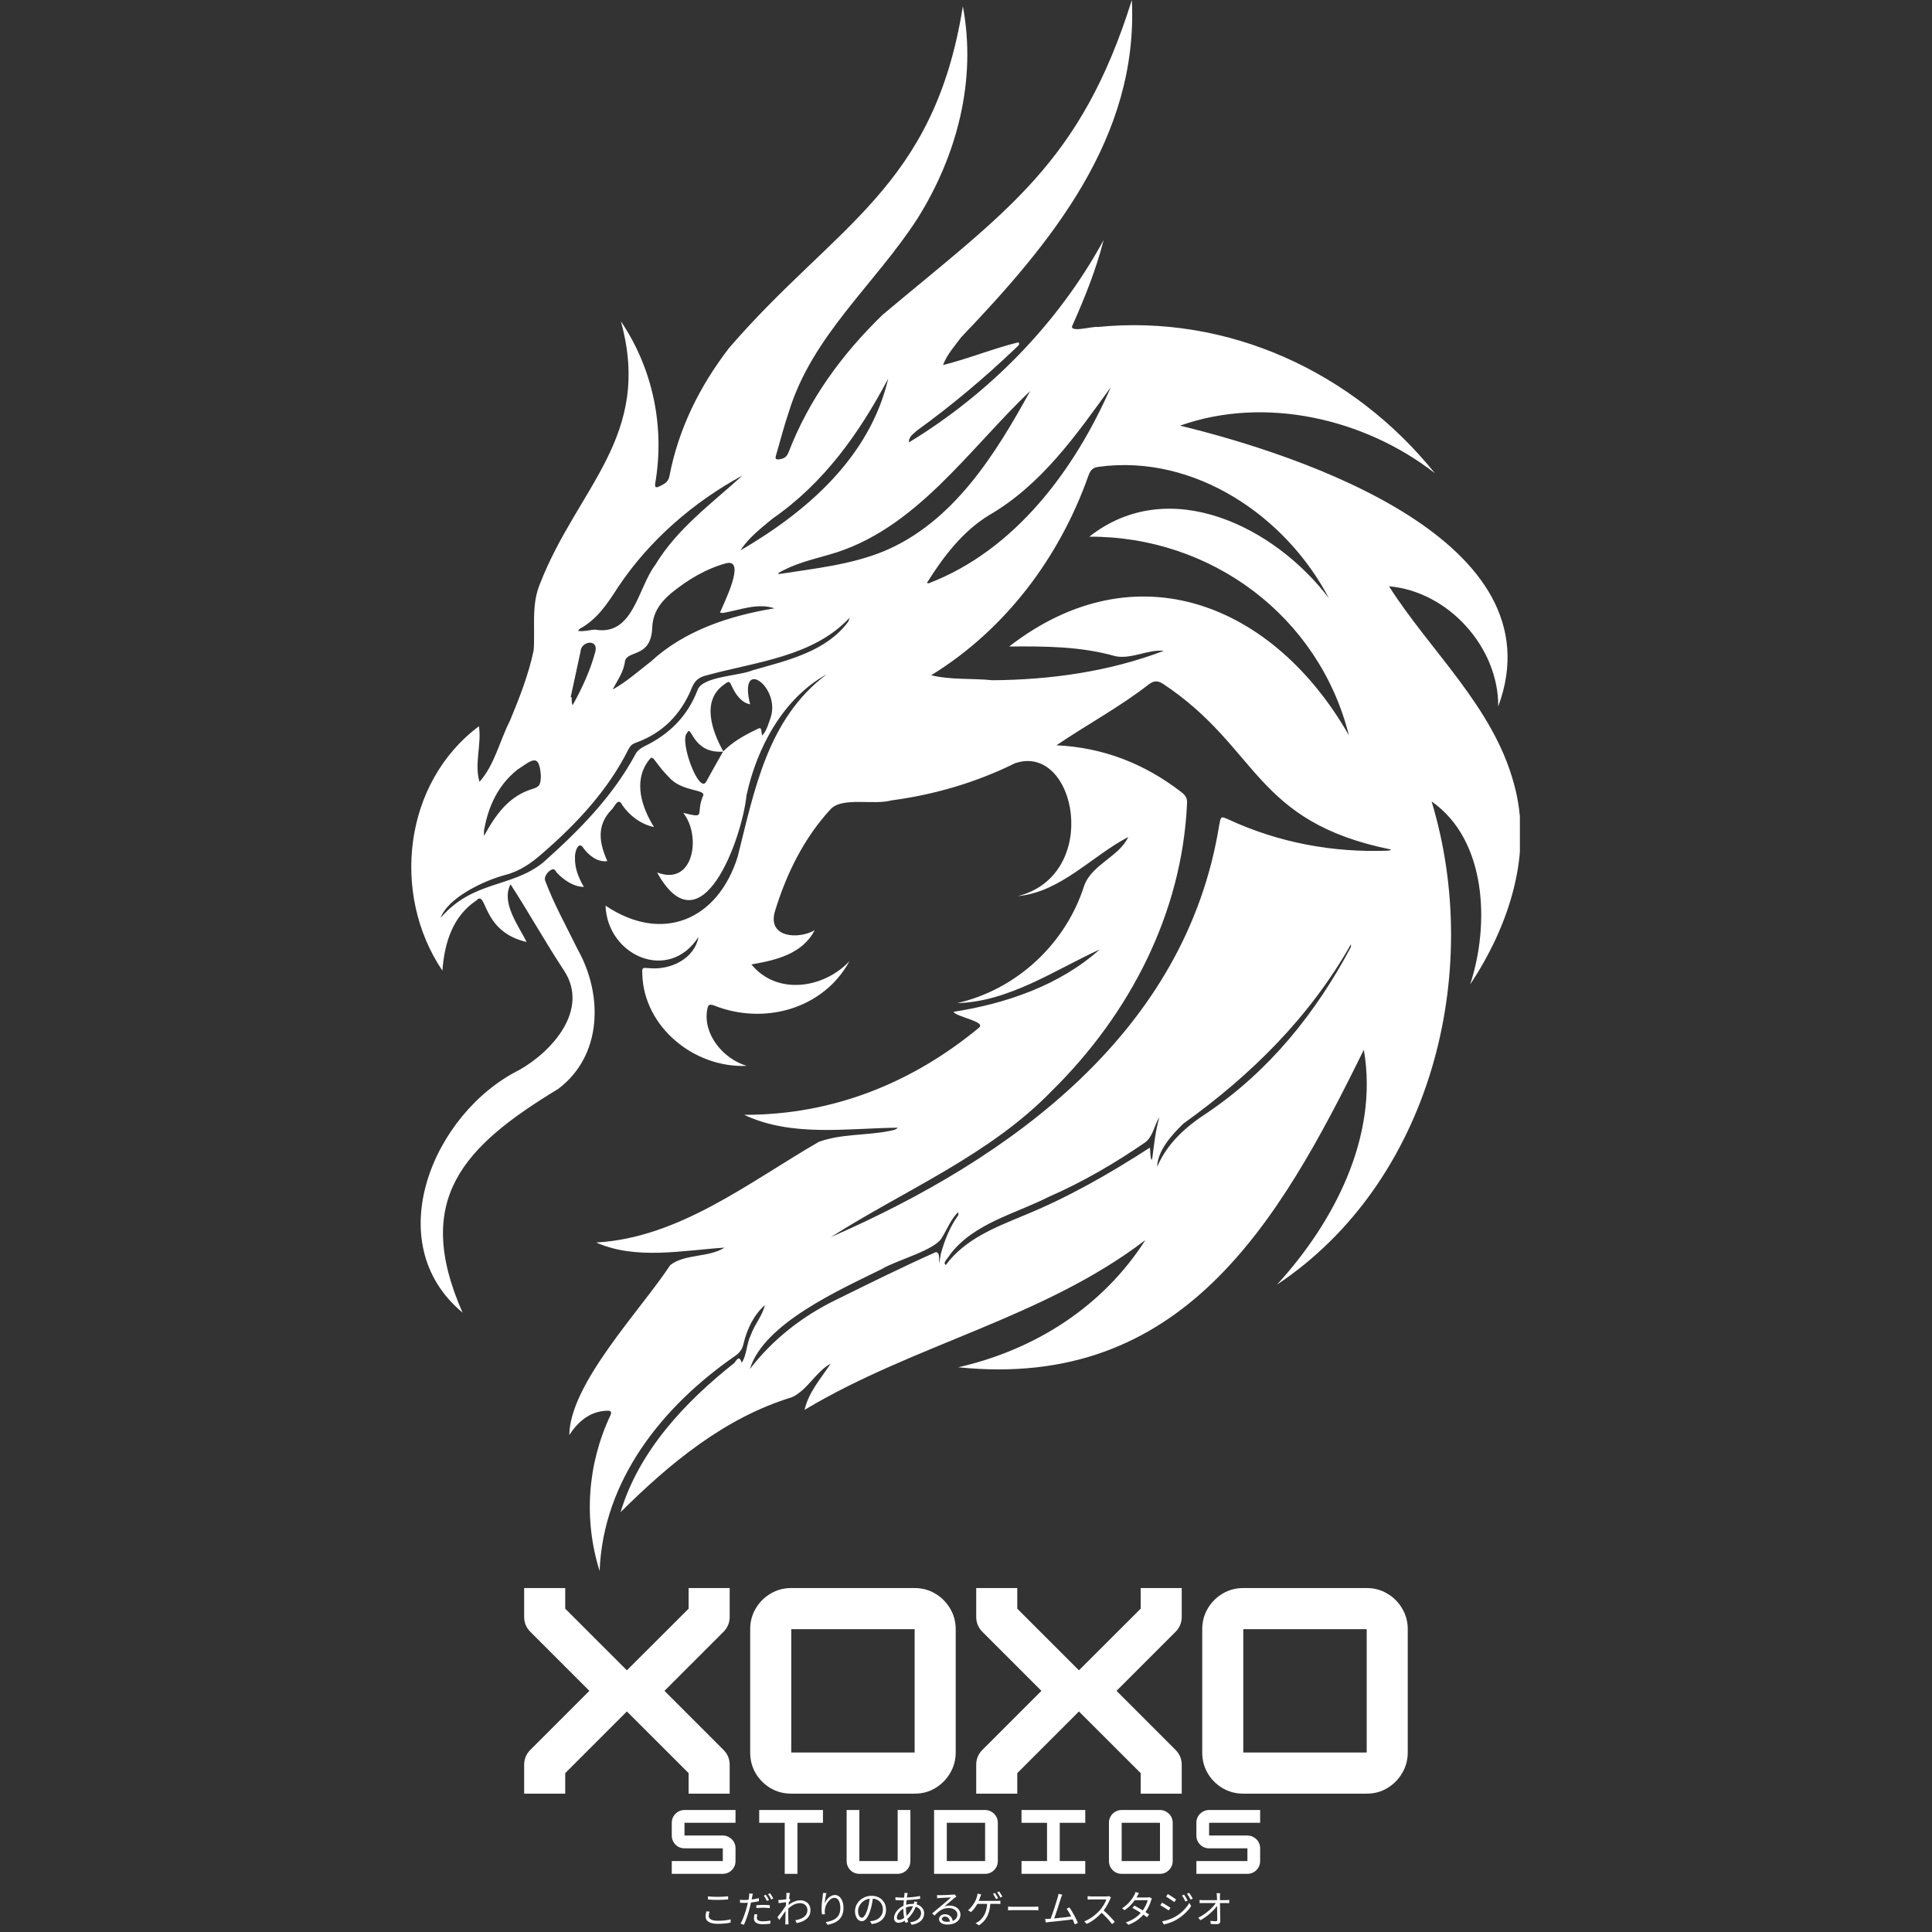 <svg xmlns="http://www.w3.org/2000/svg" xmlns:xlink="http://www.w3.org/1999/xlink" width="500" zoomAndPan="magnify" viewBox="0 0 375 375" height="500" preserveAspectRatio="xMidYMid meet" version="1.0"><rect x="0" y="0" width="375" height="375" fill="#333333" stroke="none"/><defs><g/><clipPath id="2379908776"><path d="M 79.758 0 L 295.008 0 L 295.008 305 L 79.758 305 Z M 79.758 0 " clip-rule="nonzero"/></clipPath></defs><g clip-path="url(#2379908776)"><path fill="#ffffff" d="M 293.828 152.023 C 289.777 137.125 277.695 126.477 269.602 113.797 C 281.066 114.777 290.895 125.602 290.805 137.129 C 302.746 104.934 252.668 88.359 229.047 82.617 C 245.508 76.77 264.879 81.23 278.5 91.844 C 262.695 72.184 238.371 60.938 213.039 63.469 C 212.129 63.277 207.25 64.746 208.199 63.074 C 210.559 57.793 212.809 52.148 214.207 46.605 C 205.441 62.719 192.059 76.367 176.438 85.859 C 176.316 84.789 177.344 84.16 178.039 83.527 C 184.766 78.668 191.094 73.332 197.102 67.613 C 197.387 67.277 198.156 66.879 197.664 66.441 C 192.73 67.664 187.973 69.625 183.039 70.855 C 183.777 68.855 185.32 67.129 186.59 65.438 C 203.992 47.223 220.996 26.707 219.691 0 C 209.738 31.793 195.273 40.973 171.293 61.117 C 163.418 68.766 157.059 77.461 153.07 87.758 C 152.699 88.711 152.211 89 151.316 89.145 C 150.391 89.293 150.469 88.895 150.656 88.266 C 151.465 85.527 152.156 82.746 153.082 80.047 C 157.605 65.133 169.863 55.16 178.062 42.449 C 185.754 30.211 189.602 15.582 186.891 1.219 C 181.266 36.531 162.086 43.691 141.516 67.535 C 135.812 74.969 131.715 83.156 129.938 92.406 C 129.699 93.648 128.848 93.977 127.949 94.426 C 127.285 94.758 127.086 94.551 127.168 93.875 C 129.074 82.887 126.742 71.582 120.512 62.352 C 126.703 84.684 112.129 94.582 104.844 113.227 C 103.059 117.414 103.91 121.867 103.582 126.234 C 102.586 130.969 100.82 135.465 98.969 139.918 C 96.984 143.801 95.984 148.496 93.07 151.75 C 92.031 148.27 93.5 144.512 92.961 140.965 C 78.289 151.918 75.891 173.605 85.867 188.395 C 86.281 183.074 87.801 177.883 92.473 174.77 C 94.566 172.566 93.348 180.828 102.219 182.836 C 100.656 179.68 97.207 175.203 99.098 171.645 C 102.656 177.141 105.879 182.934 109.504 188.422 C 114.406 195.965 107.242 204.047 100.762 207.699 C 84.152 215.977 73.426 241.168 89.785 254.781 C 80.059 232.766 89.965 222.508 108.355 211.352 C 116.918 204.891 117.078 193.129 112.145 184.316 C 109.98 179.875 107.539 175.559 105.812 170.918 C 105.555 170.273 106.234 169.195 107.023 168.816 C 107.688 168.488 107.84 169.113 108.113 169.434 C 109.488 170.844 111.328 172.133 113.328 172.148 C 112.301 170.363 111.539 168.535 111.602 166.457 C 111.523 165.531 112.223 162.98 113.27 164.652 C 114.336 166.09 116.039 167.406 117.879 167.137 C 116.336 163.672 115.723 160.266 118.641 157.227 C 119.406 156.547 119.941 154.57 120.82 156.328 C 122.297 158.41 124.434 159.996 126.938 160.527 C 124.609 156.801 122.922 151.789 125.734 147.84 C 126.484 146.793 126.543 146.84 127.301 147.848 C 128.082 148.887 128.898 149.926 129.832 150.836 C 132.34 153.797 137.316 153.113 136.422 154.566 C 134.957 158.148 137.219 158.91 132.613 157.773 C 136.148 162.168 134.723 172.094 127.543 169.348 C 136.164 184.863 144.066 162.598 144.895 154.387 C 146.902 145.105 152.008 135.543 160.469 130.879 C 148.988 139.48 146.48 153.203 143.176 166.309 C 139.297 178.652 128.488 183.16 117.531 175.781 C 117.898 185.574 129.867 190.789 135.582 181.844 C 134.789 186.125 130.137 188.324 126.023 187.922 C 124.648 187.805 124.602 187.766 124.676 189.133 C 124.957 199.277 134.703 207.34 144.93 206.883 C 140.258 205.477 136.359 200.613 137.289 195.875 C 137.449 195.023 137.652 194.855 138.555 195.145 C 148.207 199.031 159.801 195.906 164.891 186.547 C 159.961 191.828 150.84 193.297 145.848 187.195 C 150.551 186.383 155.734 185.199 158.129 180.555 C 155 182.367 149.039 182.027 150.363 177.062 C 152.582 169.695 156.02 162.676 161.281 157 C 163.586 154.652 169.668 156.312 173.004 155.359 C 181.383 154.25 189.441 151.883 197.016 148.145 C 208.867 144.109 213.848 169.781 197.582 173.934 C 205.91 173.148 212.012 166.066 218.996 162.469 C 217.223 166.273 211.945 167.789 210.453 171.879 C 206.867 183.207 197.336 192.059 185.77 194.711 C 195.816 194.43 204.605 188.355 213.449 184.289 C 205.703 191.242 195.273 194.801 185.059 196.398 C 185.691 197.426 191.43 198.262 190.035 199.465 C 176.973 210.273 161.543 216.422 144.441 216.387 C 153.695 220.754 164.387 218.988 174.254 218.883 C 173.859 219.359 173.141 219.395 172.574 219.535 C 168.078 220.418 163.211 220.059 158.918 221.641 C 145.387 229.465 131.824 240.277 115.711 241.168 C 123.445 244.594 132.453 242.699 140.629 242.164 C 137.594 244.125 132.832 243.344 130.074 245.578 C 124.465 254.164 110.605 268.539 110.5 278.531 C 112.223 275.914 114.512 273.918 117.812 273.824 C 118.578 273.773 118.797 274.039 118.469 274.746 C 114.004 284.219 113.262 294.988 116.387 304.934 C 117.051 287.262 128.641 272.895 142.688 263.184 C 143.562 262.547 144.09 261.898 144.32 260.805 C 144.98 258.02 146.285 255.238 148.457 253.336 C 147.984 255.414 146.387 257.164 145.707 259.203 C 144.879 260.855 144.969 262.996 143.969 264.516 C 143.445 262.707 142.77 264.371 142.504 264.574 C 132.957 272.129 124.023 281.625 120.453 293.512 C 129.961 284.066 140.641 275.188 153.691 271.211 C 156.719 269.84 158.367 266.23 161.219 264.691 C 159.363 267.543 156.953 270.191 156.164 273.656 C 177.379 260.922 202.52 255.844 222.316 240.691 C 214.055 253.641 200.855 262.008 186 265.387 C 229.352 269.836 248.086 237.637 264.719 203.754 C 267.641 220.551 258.945 237.234 247.867 249.344 C 277.676 229.488 288.004 189.031 277.871 155.555 C 288.629 163.059 289.16 179.562 285.355 191.074 C 292.887 179.773 297.617 165.531 293.828 152.023 Z M 149.945 100.672 C 159.957 93.734 166.816 84.043 172.402 73.48 C 168.875 88.625 156.746 99.246 143.75 106.812 C 145.25 104.398 147.77 102.48 149.945 100.672 Z M 140.387 118.965 C 143.629 118.402 147.074 116.973 150.316 118.074 C 141.637 119.508 132.91 122.34 126.328 128.406 C 123.93 130.258 121.547 132.391 118.914 133.836 C 119.844 132.031 121.105 130.375 121.324 128.234 C 121.992 126.168 126.312 127.652 126.594 121.941 C 126.676 118.867 128.234 116.836 130.41 115.023 C 133.555 112.492 137.102 110.352 141.016 109.309 C 144.883 108.461 140.441 117.172 139.754 118.902 C 139.965 118.926 140.188 119.008 140.387 118.965 Z M 112.527 122.047 C 115.992 120.184 118.004 116.988 120.051 113.836 C 126.117 104.781 134.652 97.426 144.117 92.289 C 138.18 97.707 131.43 102.586 127.176 109.66 C 123.773 114.148 122.945 123.543 115.453 122.203 C 114.605 122.238 113.273 122.645 112.215 122.457 C 112.316 122.312 112.391 122.121 112.527 122.047 Z M 112.684 126.461 C 112.785 124.453 116.004 123.973 115.602 126.305 C 114.645 129.988 112.988 133.59 111.145 136.883 C 110.945 136.398 110.949 135.887 110.973 135.371 C 110.906 135.355 110.832 135.34 110.766 135.324 C 111.402 132.371 112.031 129.414 112.684 126.461 Z M 93.973 161.039 C 94.801 156.461 96.672 152.434 100.355 149.441 C 103.141 147.633 104.66 145.949 104.984 150.566 C 104.93 152.254 104.762 152.691 103.504 153.086 C 98.738 154.473 96.199 158.168 93.945 162.258 C 93.949 161.852 93.898 161.438 93.973 161.039 Z M 137.078 151.719 C 135.676 154.273 131.828 143.797 133.332 142.309 C 134.246 140.285 134.262 146.328 140.344 145.891 C 139.246 147.832 138.129 149.758 137.078 151.719 Z M 149.574 139.297 C 149.172 140.457 148.801 141.879 147.934 142.77 C 147.648 141.812 148.039 140.844 146.742 141.637 C 144.426 142.734 142.219 144 140.387 145.828 C 138.23 141.973 136.098 136.078 140.453 132.938 C 141.527 132.129 141.574 132.129 142.098 133.312 C 142.816 134.801 143.879 136.383 145.594 136.703 C 143.246 127.285 151.582 133.359 149.574 139.297 Z M 164.617 120.699 C 160.344 126.488 152.77 128.203 146.203 130.062 C 143.477 131.254 136.305 131.223 135.379 133.977 C 133.453 139.008 129.906 142.527 125.09 144.852 C 124.434 145.168 123.723 145.688 123.391 146.301 C 118.918 154.641 112.391 161.195 105.418 167.418 C 99.188 172.402 91.867 170.812 85.523 178.16 C 86.93 174.258 93.891 170.938 97.98 169.852 C 100.902 169.109 103.113 167.539 105.273 165.645 C 111.941 159.879 118.035 153.344 122.008 145.391 C 122.344 144.746 122.73 144.406 123.395 144.172 C 128.652 142.297 132.215 138.605 134.277 133.52 C 134.871 132.055 135.695 131.426 137.152 131.082 C 146.711 128.449 157.797 127.512 164.895 119.914 C 164.809 120.184 164.77 120.48 164.617 120.699 Z M 171.562 106.992 C 165.035 109.648 158.215 110.324 151.266 111.414 C 151.258 111.41 151.117 111.348 150.98 111.293 C 153.988 109.461 157.598 108.617 160.977 107.648 C 177.691 102.93 187.957 87.273 199.957 75.895 C 193.219 88.168 185.047 101.352 171.562 106.992 Z M 179.91 113.145 C 183.039 108.172 186.691 103.262 191.914 100.031 C 202.152 94.113 208.852 84.488 215.605 75.156 C 208.668 91.086 197.016 106.824 180.242 113.223 C 180.129 113.195 180.02 113.172 179.91 113.145 Z M 192.629 132.035 C 188.691 131.625 184.578 132.004 180.742 131.066 C 195.141 122.203 205.645 108.207 211.266 92.32 C 211.652 91.262 212.094 90.738 213.34 90.594 C 231.867 88.117 249.605 100.168 257.953 116.145 C 247.57 102.348 226.977 91.922 211.438 104.168 C 235.094 104.074 256.012 119.609 261.824 142.738 C 247.363 117.371 220.637 106.32 195.883 125.484 C 202.828 125.434 209.75 125.441 216.523 127.375 C 219.637 127.98 222.84 126.016 225.887 126.324 C 215.309 130.355 203.941 131.953 192.629 132.035 Z M 182.324 245.121 C 182.172 244.457 182.551 243.176 181.652 243.031 C 175.047 245.965 168.523 249.219 162.031 252.414 C 155.621 255.566 149.926 260.039 145.559 265.719 C 148.223 256.883 163.086 250.316 171.117 246.34 C 173.941 244.598 181.688 242.637 182.867 240.141 C 183.887 238.555 184.598 236.523 185.996 235.289 C 185.992 235.496 186.074 235.762 185.977 235.902 C 184.359 238.152 183.363 240.699 182.621 243.344 C 182.5 243.934 182.418 244.527 182.324 245.121 Z M 223.527 225.18 C 223.203 224.422 223.309 223.559 223.203 222.75 C 215.344 227.824 207.285 232.445 198.605 235.973 C 193.062 238.281 187.293 240.527 183.594 245.52 C 182.824 245.148 184.152 244.07 184.359 243.562 C 188.977 237.426 196.965 235.664 203.523 232.32 C 210.156 229.434 216.352 225.809 222.297 221.723 C 223.844 220.539 224 218.43 225.035 216.855 C 224.289 219.41 224.02 222.051 223.672 224.676 C 223.648 224.848 223.578 225.012 223.527 225.18 Z M 262.156 183.91 C 255.422 196.594 246.352 207.859 234.379 215.957 C 230.207 218.66 226.613 221.824 224.602 226.48 C 224.695 223.293 227.441 220.277 229.695 218.09 C 242.895 208.633 254.215 197.418 262.23 183.258 C 262.211 183.477 262.258 183.734 262.156 183.91 Z M 269.523 165.109 C 258.746 165.535 248.242 163.582 238.449 159.062 C 236.98 158.402 236.988 158.406 236.664 160.055 C 230.219 200.328 196.23 224.848 161.27 240.121 C 175.672 230.949 192.09 224.23 204.227 211.672 C 219.266 196.832 229.465 177.246 230.402 155.906 C 230.48 154.836 229.992 154.27 229.238 153.699 C 222.094 148.207 214.121 145.086 205.059 144.66 C 210.945 140.66 217.348 137.234 223.008 132.812 C 223.98 132.102 224.691 132.082 225.715 132.711 C 244.531 145.18 243.199 159.457 270.047 164.906 C 269.875 164.977 269.703 165.105 269.523 165.109 Z M 269.523 165.109 " fill-opacity="1" fill-rule="nonzero"/></g><g fill="#ffffff" fill-opacity="1"><g transform="translate(99.74, 348.146)"><g><path d="M 41.891 -39.906 L 41.891 -34.312 C 41.891 -33.188 41.492 -32.223 40.703 -31.422 L 29.234 -19.953 L 40.703 -8.484 C 41.492 -7.68 41.891 -6.719 41.891 -5.594 L 41.891 0 L 33.922 0 L 33.922 -3.984 L 21.938 -15.953 L 9.969 -3.984 L 9.969 0 L 2 0 L 2 -5.594 C 2 -6.719 2.395 -7.68 3.188 -8.484 L 14.656 -19.953 L 3.188 -31.422 C 2.395 -32.223 2 -33.188 2 -34.312 L 2 -39.906 L 9.969 -39.906 L 9.969 -35.906 L 21.938 -23.938 L 33.922 -35.906 L 33.922 -39.906 Z M 41.891 -39.906 "/></g></g></g><g fill="#ffffff" fill-opacity="1"><g transform="translate(143.611, 348.146)"><g><path d="M 33.922 0 L 9.969 0 C 8.508 0 7.172 -0.352 5.953 -1.062 C 4.742 -1.781 3.781 -2.742 3.062 -3.953 C 2.352 -5.172 2 -6.516 2 -7.984 L 2 -31.922 C 2 -33.379 2.352 -34.711 3.062 -35.922 C 3.781 -37.141 4.742 -38.109 5.953 -38.828 C 7.172 -39.547 8.508 -39.906 9.969 -39.906 L 33.922 -39.906 C 35.379 -39.906 36.711 -39.547 37.922 -38.828 C 39.141 -38.109 40.102 -37.141 40.812 -35.922 C 41.531 -34.711 41.891 -33.379 41.891 -31.922 L 41.891 -7.984 C 41.891 -6.547 41.531 -5.219 40.812 -4 C 40.102 -2.789 39.148 -1.82 37.953 -1.094 C 36.754 -0.363 35.41 0 33.922 0 Z M 9.969 -31.922 L 9.969 -7.984 L 33.922 -7.984 L 33.922 -31.922 Z M 9.969 -31.922 "/></g></g></g><g fill="#ffffff" fill-opacity="1"><g transform="translate(187.482, 348.146)"><g><path d="M 41.891 -39.906 L 41.891 -34.312 C 41.891 -33.188 41.492 -32.223 40.703 -31.422 L 29.234 -19.953 L 40.703 -8.484 C 41.492 -7.68 41.891 -6.719 41.891 -5.594 L 41.891 0 L 33.922 0 L 33.922 -3.984 L 21.938 -15.953 L 9.969 -3.984 L 9.969 0 L 2 0 L 2 -5.594 C 2 -6.719 2.395 -7.68 3.188 -8.484 L 14.656 -19.953 L 3.188 -31.422 C 2.395 -32.223 2 -33.188 2 -34.312 L 2 -39.906 L 9.969 -39.906 L 9.969 -35.906 L 21.938 -23.938 L 33.922 -35.906 L 33.922 -39.906 Z M 41.891 -39.906 "/></g></g></g><g fill="#ffffff" fill-opacity="1"><g transform="translate(231.353, 348.146)"><g><path d="M 33.922 0 L 9.969 0 C 8.508 0 7.172 -0.352 5.953 -1.062 C 4.742 -1.781 3.781 -2.742 3.062 -3.953 C 2.352 -5.172 2 -6.516 2 -7.984 L 2 -31.922 C 2 -33.379 2.352 -34.711 3.062 -35.922 C 3.781 -37.141 4.742 -38.109 5.953 -38.828 C 7.172 -39.547 8.508 -39.906 9.969 -39.906 L 33.922 -39.906 C 35.379 -39.906 36.711 -39.547 37.922 -38.828 C 39.141 -38.109 40.102 -37.141 40.812 -35.922 C 41.531 -34.711 41.891 -33.379 41.891 -31.922 L 41.891 -7.984 C 41.891 -6.547 41.531 -5.219 40.812 -4 C 40.102 -2.789 39.148 -1.82 37.953 -1.094 C 36.754 -0.363 35.41 0 33.922 0 Z M 9.969 -31.922 L 9.969 -7.984 L 33.922 -7.984 L 33.922 -31.922 Z M 9.969 -31.922 "/></g></g></g><g fill="#ffffff" fill-opacity="1"><g transform="translate(129.765, 363.711)"><g><path d="M 13 -12.391 L 13 -9.906 L 3.094 -9.906 L 3.094 -7.438 L 10.531 -7.438 C 10.977 -7.438 11.391 -7.32 11.766 -7.094 C 12.148 -6.875 12.453 -6.578 12.672 -6.203 C 12.891 -5.828 13 -5.41 13 -4.953 L 13 -2.484 C 13 -2.023 12.891 -1.609 12.672 -1.234 C 12.453 -0.859 12.148 -0.555 11.766 -0.328 C 11.391 -0.109 10.977 0 10.531 0 L 0.625 0 L 0.625 -2.484 L 10.531 -2.484 L 10.531 -4.953 L 3.094 -4.953 C 2.645 -4.953 2.227 -5.062 1.844 -5.281 C 1.469 -5.508 1.172 -5.812 0.953 -6.188 C 0.734 -6.562 0.625 -6.977 0.625 -7.438 L 0.625 -9.906 C 0.625 -10.363 0.734 -10.781 0.953 -11.156 C 1.172 -11.531 1.469 -11.828 1.844 -12.047 C 2.227 -12.273 2.645 -12.391 3.094 -12.391 Z M 13 -12.391 "/></g></g></g><g fill="#ffffff" fill-opacity="1"><g transform="translate(146.736, 363.711)"><g><path d="M 13 -12.391 L 13 -9.906 L 8.047 -9.906 L 8.047 0 L 5.578 0 L 5.578 -9.906 L 0.625 -9.906 L 0.625 -12.391 Z M 13 -12.391 "/></g></g></g><g fill="#ffffff" fill-opacity="1"><g transform="translate(163.707, 363.711)"><g><path d="M 10.531 0 L 3.094 0 C 2.645 0 2.227 -0.109 1.844 -0.328 C 1.469 -0.555 1.172 -0.859 0.953 -1.234 C 0.734 -1.609 0.625 -2.023 0.625 -2.484 L 0.625 -12.391 L 3.094 -12.391 L 3.094 -2.484 L 10.531 -2.484 L 10.531 -12.391 L 13 -12.391 L 13 -2.484 C 13 -2.023 12.891 -1.609 12.672 -1.234 C 12.453 -0.859 12.148 -0.555 11.766 -0.328 C 11.391 -0.109 10.977 0 10.531 0 Z M 10.531 0 "/></g></g></g><g fill="#ffffff" fill-opacity="1"><g transform="translate(180.678, 363.711)"><g><path d="M 10.531 0 L 0.625 0 L 0.625 -12.391 L 10.531 -12.391 C 10.977 -12.391 11.391 -12.273 11.766 -12.047 C 12.148 -11.828 12.453 -11.531 12.672 -11.156 C 12.891 -10.781 13 -10.363 13 -9.906 L 13 -2.484 C 13 -2.023 12.891 -1.609 12.672 -1.234 C 12.453 -0.859 12.148 -0.555 11.766 -0.328 C 11.391 -0.109 10.977 0 10.531 0 Z M 3.094 -9.906 L 3.094 -2.484 L 10.531 -2.484 L 10.531 -9.906 Z M 3.094 -9.906 "/></g></g></g><g fill="#ffffff" fill-opacity="1"><g transform="translate(197.65, 363.711)"><g><path d="M 13 0 L 0.625 0 L 0.625 -2.484 L 5.578 -2.484 L 5.578 -9.906 L 0.625 -9.906 L 0.625 -12.391 L 13 -12.391 L 13 -9.906 L 8.047 -9.906 L 8.047 -2.484 L 13 -2.484 Z M 13 0 "/></g></g></g><g fill="#ffffff" fill-opacity="1"><g transform="translate(214.621, 363.711)"><g><path d="M 10.531 0 L 3.094 0 C 2.645 0 2.227 -0.109 1.844 -0.328 C 1.469 -0.555 1.172 -0.859 0.953 -1.234 C 0.734 -1.609 0.625 -2.023 0.625 -2.484 L 0.625 -9.906 C 0.625 -10.363 0.734 -10.781 0.953 -11.156 C 1.172 -11.531 1.469 -11.828 1.844 -12.047 C 2.227 -12.273 2.645 -12.391 3.094 -12.391 L 10.531 -12.391 C 10.977 -12.391 11.391 -12.273 11.766 -12.047 C 12.148 -11.828 12.453 -11.531 12.672 -11.156 C 12.891 -10.781 13 -10.363 13 -9.906 L 13 -2.484 C 13 -2.035 12.891 -1.625 12.672 -1.25 C 12.453 -0.875 12.156 -0.57 11.781 -0.344 C 11.406 -0.113 10.988 0 10.531 0 Z M 3.094 -9.906 L 3.094 -2.484 L 10.531 -2.484 L 10.531 -9.906 Z M 3.094 -9.906 "/></g></g></g><g fill="#ffffff" fill-opacity="1"><g transform="translate(231.592, 363.711)"><g><path d="M 13 -12.391 L 13 -9.906 L 3.094 -9.906 L 3.094 -7.438 L 10.531 -7.438 C 10.977 -7.438 11.391 -7.32 11.766 -7.094 C 12.148 -6.875 12.453 -6.578 12.672 -6.203 C 12.891 -5.828 13 -5.41 13 -4.953 L 13 -2.484 C 13 -2.023 12.891 -1.609 12.672 -1.234 C 12.453 -0.859 12.148 -0.555 11.766 -0.328 C 11.391 -0.109 10.977 0 10.531 0 L 0.625 0 L 0.625 -2.484 L 10.531 -2.484 L 10.531 -4.953 L 3.094 -4.953 C 2.645 -4.953 2.227 -5.062 1.844 -5.281 C 1.469 -5.508 1.172 -5.812 0.953 -6.188 C 0.734 -6.562 0.625 -6.977 0.625 -7.438 L 0.625 -9.906 C 0.625 -10.363 0.734 -10.781 0.953 -11.156 C 1.172 -11.531 1.469 -11.828 1.844 -12.047 C 2.227 -12.273 2.645 -12.391 3.094 -12.391 Z M 13 -12.391 "/></g></g></g><g fill="#ffffff" fill-opacity="1"><g transform="translate(135.656, 373.272)"><g><path d="M 1.75 -4.578 C 2.344 -4.531 2.969 -4.5 3.703 -4.5 C 4.375 -4.5 5.172 -4.562 5.672 -4.594 L 5.672 -5.203 C 5.141 -5.141 4.406 -5.094 3.703 -5.094 C 2.969 -5.094 2.281 -5.125 1.75 -5.188 Z M 1.453 -2.281 C 1.391 -1.984 1.297 -1.641 1.297 -1.266 C 1.297 -0.344 2.172 0.141 3.656 0.141 C 4.703 0.141 5.641 0.031 6.156 -0.109 L 6.156 -0.734 C 5.594 -0.562 4.656 -0.453 3.641 -0.453 C 2.469 -0.453 1.906 -0.844 1.906 -1.391 C 1.906 -1.672 1.969 -1.938 2.062 -2.234 Z M 1.453 -2.281 "/></g></g></g><g fill="#ffffff" fill-opacity="1"><g transform="translate(143.062, 373.272)"><g><path d="M 6.203 -4.469 C 6.047 -4.781 5.781 -5.234 5.594 -5.5 L 5.203 -5.328 C 5.406 -5.047 5.656 -4.594 5.797 -4.297 Z M 3.75 -2.922 C 4.203 -2.969 4.656 -2.984 5.109 -2.984 C 5.547 -2.984 5.984 -2.953 6.344 -2.906 L 6.359 -3.469 C 5.969 -3.516 5.516 -3.531 5.094 -3.531 C 4.625 -3.531 4.141 -3.5 3.75 -3.469 Z M 4.234 -4.844 C 3.781 -4.719 3.297 -4.641 2.828 -4.578 L 2.938 -5.125 C 2.969 -5.266 3.016 -5.547 3.078 -5.703 L 2.359 -5.75 C 2.375 -5.609 2.359 -5.359 2.328 -5.156 C 2.312 -5 2.281 -4.781 2.219 -4.516 C 1.938 -4.5 1.688 -4.484 1.438 -4.484 C 1.172 -4.484 0.906 -4.484 0.562 -4.531 L 0.578 -3.953 C 0.844 -3.938 1.109 -3.922 1.422 -3.922 C 1.641 -3.922 1.859 -3.938 2.094 -3.953 C 2.031 -3.688 1.984 -3.422 1.906 -3.172 C 1.641 -2.141 1.125 -0.641 0.688 0.109 L 1.328 0.328 C 1.719 -0.469 2.219 -1.984 2.484 -3.031 C 2.562 -3.344 2.641 -3.688 2.703 -4 C 3.219 -4.062 3.75 -4.141 4.234 -4.25 Z M 3.391 -1.734 C 3.312 -1.422 3.281 -1.141 3.281 -0.875 C 3.281 -0.141 3.875 0.219 5.031 0.219 C 5.562 0.219 6.062 0.156 6.453 0.109 L 6.469 -0.484 C 6.031 -0.406 5.516 -0.344 5.047 -0.344 C 4 -0.344 3.844 -0.688 3.844 -1.016 C 3.844 -1.219 3.875 -1.438 3.938 -1.688 Z M 6.016 -5.625 C 6.234 -5.344 6.469 -4.922 6.641 -4.594 L 7.031 -4.781 C 6.891 -5.062 6.609 -5.516 6.406 -5.797 Z M 6.016 -5.625 "/></g></g></g><g fill="#ffffff" fill-opacity="1"><g transform="translate(150.469, 373.272)"><g><path d="M 2.734 -4.75 L 2.703 -4.734 C 2.75 -5.25 2.812 -5.656 2.844 -5.844 L 2.141 -5.859 C 2.188 -5.672 2.172 -5.484 2.172 -5.312 C 2.172 -5.234 2.156 -4.969 2.141 -4.625 C 1.766 -4.562 1.328 -4.516 1.094 -4.5 C 0.922 -4.484 0.781 -4.484 0.609 -4.5 L 0.672 -3.875 C 1.141 -3.938 1.766 -4.031 2.109 -4.062 C 2.094 -3.844 2.078 -3.594 2.062 -3.359 C 1.688 -2.781 0.844 -1.641 0.438 -1.141 L 0.812 -0.625 C 1.156 -1.109 1.641 -1.812 2 -2.359 C 2 -2.25 2 -2.141 2 -2.078 C 1.984 -1.266 1.984 -0.891 1.969 -0.188 C 1.969 -0.078 1.953 0.141 1.953 0.25 L 2.594 0.25 C 2.578 0.109 2.562 -0.078 2.562 -0.203 C 2.531 -0.859 2.531 -1.297 2.531 -1.969 C 2.531 -2.234 2.531 -2.531 2.547 -2.828 C 3.219 -3.453 3.984 -3.875 4.844 -3.875 C 5.812 -3.875 6.25 -3.141 6.25 -2.578 C 6.266 -1.312 5.141 -0.75 3.906 -0.562 L 4.172 0 C 5.781 -0.312 6.859 -1.094 6.844 -2.562 C 6.844 -3.703 5.938 -4.422 4.922 -4.422 C 4.219 -4.422 3.406 -4.172 2.594 -3.516 C 2.609 -3.672 2.609 -3.828 2.625 -3.984 C 2.734 -4.156 2.859 -4.359 2.953 -4.484 Z M 2.734 -4.75 "/></g></g></g><g fill="#ffffff" fill-opacity="1"><g transform="translate(157.875, 373.272)"><g><path d="M 1.875 -5.844 C 1.859 -5.672 1.844 -5.438 1.812 -5.219 C 1.719 -4.625 1.594 -3.547 1.594 -2.844 C 1.594 -2.375 1.625 -1.953 1.672 -1.688 L 2.25 -1.719 C 2.188 -2.094 2.188 -2.344 2.234 -2.625 C 2.312 -3.578 3.156 -4.906 4.078 -4.906 C 4.844 -4.906 5.234 -4.078 5.234 -2.922 C 5.234 -1.078 3.984 -0.438 2.406 -0.203 L 2.75 0.328 C 4.562 0 5.844 -0.891 5.844 -2.938 C 5.844 -4.469 5.141 -5.453 4.172 -5.453 C 3.25 -5.453 2.469 -4.547 2.188 -3.781 C 2.234 -4.297 2.375 -5.281 2.531 -5.828 Z M 1.875 -5.844 "/></g></g></g><g fill="#ffffff" fill-opacity="1"><g transform="translate(165.281, 373.272)"><g><path d="M 2 -1.031 C 1.688 -1.031 1.266 -1.438 1.266 -2.375 C 1.266 -3.359 2.125 -4.562 3.531 -4.734 C 3.438 -4.062 3.297 -3.375 3.125 -2.766 C 2.734 -1.531 2.328 -1.031 2 -1.031 Z M 3.938 0.188 C 5.688 -0.031 6.703 -1.062 6.703 -2.609 C 6.703 -4.094 5.609 -5.297 3.891 -5.297 C 2.094 -5.297 0.672 -3.906 0.672 -2.312 C 0.672 -1.109 1.328 -0.359 1.984 -0.359 C 2.672 -0.359 3.25 -1.141 3.703 -2.641 C 3.906 -3.328 4.047 -4.062 4.141 -4.75 C 5.391 -4.641 6.094 -3.734 6.094 -2.625 C 6.094 -1.359 5.172 -0.656 4.234 -0.453 C 4.047 -0.422 3.828 -0.375 3.594 -0.359 Z M 3.938 0.188 "/></g></g></g><g fill="#ffffff" fill-opacity="1"><g transform="translate(172.688, 373.272)"><g><path d="M 4.531 -3.266 C 4.203 -2.453 3.766 -1.859 3.281 -1.406 C 3.219 -1.828 3.156 -2.281 3.156 -2.734 C 3.156 -2.844 3.156 -2.938 3.156 -3.031 C 3.516 -3.156 3.938 -3.266 4.406 -3.266 Z M 2.641 -2.672 C 2.641 -2.125 2.703 -1.547 2.812 -1.016 C 2.438 -0.75 2.094 -0.625 1.812 -0.625 C 1.531 -0.625 1.391 -0.781 1.391 -1.078 C 1.391 -1.672 1.938 -2.391 2.641 -2.797 Z M 5.219 -3.672 C 5.266 -3.781 5.328 -3.984 5.375 -4.078 L 4.781 -4.219 C 4.766 -4.109 4.734 -3.906 4.703 -3.797 L 4.688 -3.734 C 4.594 -3.734 4.5 -3.734 4.422 -3.734 C 4.047 -3.734 3.594 -3.672 3.188 -3.547 C 3.203 -3.859 3.234 -4.172 3.266 -4.453 C 4.156 -4.5 5.125 -4.594 5.906 -4.719 L 5.891 -5.266 C 5.141 -5.109 4.25 -5 3.328 -4.969 C 3.359 -5.172 3.391 -5.359 3.422 -5.516 C 3.438 -5.609 3.469 -5.75 3.5 -5.844 L 2.875 -5.859 C 2.875 -5.766 2.875 -5.625 2.859 -5.516 C 2.844 -5.359 2.828 -5.156 2.797 -4.953 C 2.641 -4.938 2.469 -4.938 2.312 -4.938 C 2 -4.938 1.359 -4.984 1.109 -5.031 L 1.125 -4.469 C 1.422 -4.453 1.984 -4.422 2.297 -4.422 C 2.438 -4.422 2.594 -4.422 2.75 -4.438 C 2.719 -4.094 2.688 -3.719 2.672 -3.359 C 1.656 -2.891 0.844 -1.922 0.844 -0.984 C 0.844 -0.359 1.219 -0.062 1.703 -0.062 C 2.109 -0.062 2.547 -0.219 2.938 -0.453 C 2.984 -0.312 3.016 -0.172 3.062 -0.047 L 3.594 -0.219 C 3.547 -0.406 3.484 -0.594 3.422 -0.812 C 4.047 -1.328 4.641 -2.141 5.047 -3.172 C 5.734 -2.984 6.094 -2.484 6.094 -1.938 C 6.094 -0.984 5.281 -0.297 3.969 -0.156 L 4.281 0.328 C 5.984 0.062 6.688 -0.859 6.688 -1.906 C 6.688 -2.703 6.125 -3.391 5.219 -3.641 Z M 5.219 -3.672 "/></g></g></g><g fill="#ffffff" fill-opacity="1"><g transform="translate(180.094, 373.272)"><g><path d="M 3.703 -0.25 C 3.141 -0.25 2.719 -0.453 2.719 -0.812 C 2.719 -1.062 2.984 -1.266 3.312 -1.266 C 3.859 -1.266 4.219 -0.859 4.281 -0.281 C 4.109 -0.266 3.906 -0.25 3.703 -0.25 Z M 5.203 -5.562 C 5.125 -5.547 5.016 -5.531 4.812 -5.516 C 4.422 -5.469 2.688 -5.422 2.297 -5.422 C 2.156 -5.422 1.953 -5.422 1.781 -5.438 L 1.797 -4.828 C 1.953 -4.859 2.125 -4.859 2.297 -4.875 C 2.672 -4.891 4.125 -4.969 4.5 -4.984 C 4.141 -4.656 3.234 -3.875 2.828 -3.547 C 2.391 -3.188 1.453 -2.406 0.844 -1.891 L 1.281 -1.453 C 2.203 -2.406 2.875 -2.922 4.078 -2.922 C 5 -2.922 5.734 -2.391 5.734 -1.672 C 5.734 -1.078 5.406 -0.656 4.828 -0.422 C 4.719 -1.109 4.234 -1.719 3.312 -1.719 C 2.625 -1.719 2.172 -1.266 2.172 -0.766 C 2.172 -0.156 2.797 0.281 3.797 0.281 C 5.344 0.281 6.328 -0.484 6.328 -1.672 C 6.328 -2.656 5.438 -3.406 4.219 -3.406 C 3.891 -3.406 3.562 -3.359 3.234 -3.25 C 3.797 -3.719 4.781 -4.578 5.141 -4.859 C 5.25 -4.938 5.406 -5.047 5.547 -5.141 Z M 5.203 -5.562 "/></g></g></g><g fill="#ffffff" fill-opacity="1"><g transform="translate(187.5, 373.272)"><g><path d="M 6.234 -4.844 C 6.078 -5.125 5.812 -5.578 5.625 -5.844 L 5.234 -5.688 C 5.438 -5.406 5.688 -4.953 5.844 -4.656 Z M 2.469 -4.312 C 2.594 -4.578 2.688 -4.844 2.75 -5.062 C 2.812 -5.219 2.875 -5.406 2.953 -5.578 L 2.234 -5.719 C 2.219 -5.5 2.172 -5.297 2.125 -5.125 C 2.031 -4.844 1.906 -4.453 1.703 -4.094 C 1.438 -3.641 0.922 -2.875 0.391 -2.5 L 0.969 -2.141 C 1.406 -2.5 1.906 -3.172 2.203 -3.734 L 4.109 -3.734 C 3.984 -1.844 3.188 -0.875 2.469 -0.328 C 2.297 -0.203 2.078 -0.078 1.859 0 L 2.5 0.438 C 3.766 -0.375 4.594 -1.609 4.719 -3.734 L 5.969 -3.734 C 6.141 -3.734 6.438 -3.719 6.672 -3.703 L 6.672 -4.344 C 6.453 -4.312 6.156 -4.312 5.969 -4.312 Z M 6.047 -5.984 C 6.266 -5.703 6.5 -5.281 6.672 -4.969 L 7.062 -5.141 C 6.922 -5.406 6.641 -5.875 6.438 -6.141 Z M 6.047 -5.984 "/></g></g></g><g fill="#ffffff" fill-opacity="1"><g transform="translate(194.907, 373.272)"><g><path d="M 0.75 -2.484 C 0.984 -2.5 1.375 -2.516 1.781 -2.516 L 5.844 -2.516 C 6.188 -2.516 6.5 -2.484 6.641 -2.484 L 6.641 -3.203 C 6.484 -3.188 6.219 -3.172 5.844 -3.172 L 1.781 -3.172 C 1.375 -3.172 0.984 -3.188 0.75 -3.203 Z M 0.75 -2.484 "/></g></g></g><g fill="#ffffff" fill-opacity="1"><g transform="translate(202.313, 373.272)"><g><path d="M 6.906 -0.031 C 6.609 -0.797 5.797 -2.281 5.266 -3.047 L 4.719 -2.797 C 4.984 -2.438 5.312 -1.859 5.609 -1.281 C 4.812 -1.172 3.391 -1 2.297 -0.906 C 2.672 -1.859 3.391 -4.141 3.609 -4.844 C 3.703 -5.141 3.797 -5.344 3.859 -5.531 L 3.141 -5.672 C 3.109 -5.484 3.078 -5.297 2.984 -4.969 C 2.781 -4.234 2.016 -1.859 1.609 -0.844 C 1.469 -0.844 1.344 -0.828 1.234 -0.828 C 1.016 -0.812 0.766 -0.812 0.547 -0.812 L 0.656 -0.125 C 0.875 -0.156 1.094 -0.188 1.281 -0.203 C 2.266 -0.297 4.734 -0.562 5.891 -0.719 C 6.047 -0.359 6.203 -0.016 6.297 0.25 Z M 6.906 -0.031 "/></g></g></g><g fill="#ffffff" fill-opacity="1"><g transform="translate(209.719, 373.272)"><g><path d="M 5.547 -5.25 C 5.422 -5.203 5.234 -5.172 4.984 -5.172 L 2.141 -5.172 C 1.906 -5.172 1.484 -5.219 1.391 -5.234 L 1.391 -4.562 C 1.469 -4.562 1.875 -4.594 2.141 -4.594 L 5.016 -4.594 C 4.844 -3.984 4.297 -3.109 3.797 -2.531 C 3.031 -1.688 1.938 -0.797 0.734 -0.328 L 1.219 0.156 C 2.312 -0.328 3.312 -1.141 4.109 -2 C 4.859 -1.328 5.641 -0.453 6.141 0.203 L 6.656 -0.25 C 6.172 -0.828 5.266 -1.797 4.5 -2.453 C 5.016 -3.125 5.484 -3.984 5.734 -4.625 C 5.781 -4.734 5.875 -4.891 5.922 -4.953 Z M 5.547 -5.25 "/></g></g></g><g fill="#ffffff" fill-opacity="1"><g transform="translate(217.126, 373.272)"><g><path d="M 5.984 -5.047 C 5.844 -4.984 5.688 -4.969 5.484 -4.969 L 3.469 -4.969 C 3.531 -5.062 3.578 -5.156 3.625 -5.25 C 3.703 -5.391 3.828 -5.641 3.953 -5.828 L 3.281 -6.047 C 3.234 -5.844 3.125 -5.578 3.047 -5.453 C 2.703 -4.781 1.938 -3.672 0.672 -2.875 L 1.156 -2.5 C 2 -3.062 2.656 -3.781 3.125 -4.438 L 5.641 -4.438 C 5.5 -3.859 5.141 -3.094 4.688 -2.469 C 4.109 -2.812 3.484 -3.172 3.062 -3.391 L 2.688 -2.953 C 3.094 -2.719 3.719 -2.359 4.297 -1.984 C 3.625 -1.234 2.672 -0.531 1.375 -0.141 L 1.906 0.328 C 3.219 -0.156 4.141 -0.875 4.812 -1.641 C 5.094 -1.453 5.344 -1.281 5.516 -1.141 L 5.922 -1.672 C 5.734 -1.797 5.484 -1.969 5.203 -2.141 C 5.719 -2.875 6.109 -3.703 6.281 -4.344 C 6.328 -4.469 6.406 -4.641 6.453 -4.75 Z M 5.984 -5.047 "/></g></g></g><g fill="#ffffff" fill-opacity="1"><g transform="translate(224.532, 373.272)"><g><path d="M 5.297 -5.531 L 4.891 -5.344 C 5.141 -5.016 5.391 -4.578 5.562 -4.188 L 5.984 -4.375 C 5.828 -4.719 5.484 -5.266 5.297 -5.531 Z M 6.266 -5.875 L 5.859 -5.703 C 6.109 -5.375 6.359 -4.953 6.562 -4.562 L 6.984 -4.75 C 6.797 -5.094 6.469 -5.625 6.266 -5.875 Z M 2.141 -5.641 L 1.812 -5.141 C 2.234 -4.891 3.047 -4.359 3.406 -4.078 L 3.75 -4.594 C 3.422 -4.828 2.578 -5.391 2.141 -5.641 Z M 1.031 -0.344 L 1.375 0.266 C 2.062 0.125 3.078 -0.219 3.828 -0.656 C 5 -1.359 6.031 -2.312 6.672 -3.297 L 6.312 -3.922 C 5.719 -2.875 4.734 -1.906 3.516 -1.203 C 2.766 -0.781 1.844 -0.484 1.031 -0.344 Z M 1.016 -3.969 L 0.688 -3.469 C 1.141 -3.234 1.938 -2.719 2.312 -2.453 L 2.656 -2.969 C 2.328 -3.203 1.453 -3.734 1.016 -3.969 Z M 1.016 -3.969 "/></g></g></g><g fill="#ffffff" fill-opacity="1"><g transform="translate(231.938, 373.272)"><g><path d="M 4.859 -4.453 L 4.844 -5.172 C 4.844 -5.391 4.859 -5.594 4.891 -5.797 L 4.203 -5.797 C 4.25 -5.578 4.25 -5.359 4.266 -5.172 C 4.266 -5 4.281 -4.75 4.281 -4.453 L 1.594 -4.453 C 1.359 -4.453 1.125 -4.469 0.906 -4.5 L 0.906 -3.875 C 1.141 -3.891 1.359 -3.891 1.594 -3.891 L 4.047 -3.891 C 3.453 -3 2.141 -1.781 0.641 -1.047 L 1.062 -0.562 C 2.391 -1.266 3.688 -2.469 4.297 -3.344 C 4.312 -2.344 4.328 -1.25 4.328 -0.656 C 4.328 -0.453 4.266 -0.359 4.047 -0.359 C 3.781 -0.359 3.359 -0.391 3 -0.438 L 3.062 0.156 C 3.422 0.188 3.859 0.203 4.25 0.203 C 4.688 0.203 4.922 0 4.922 -0.391 C 4.906 -1.312 4.891 -2.781 4.859 -3.891 L 6.047 -3.891 C 6.219 -3.891 6.484 -3.891 6.656 -3.875 L 6.656 -4.5 C 6.5 -4.484 6.219 -4.453 6.016 -4.453 Z M 4.859 -4.453 "/></g></g></g></svg>